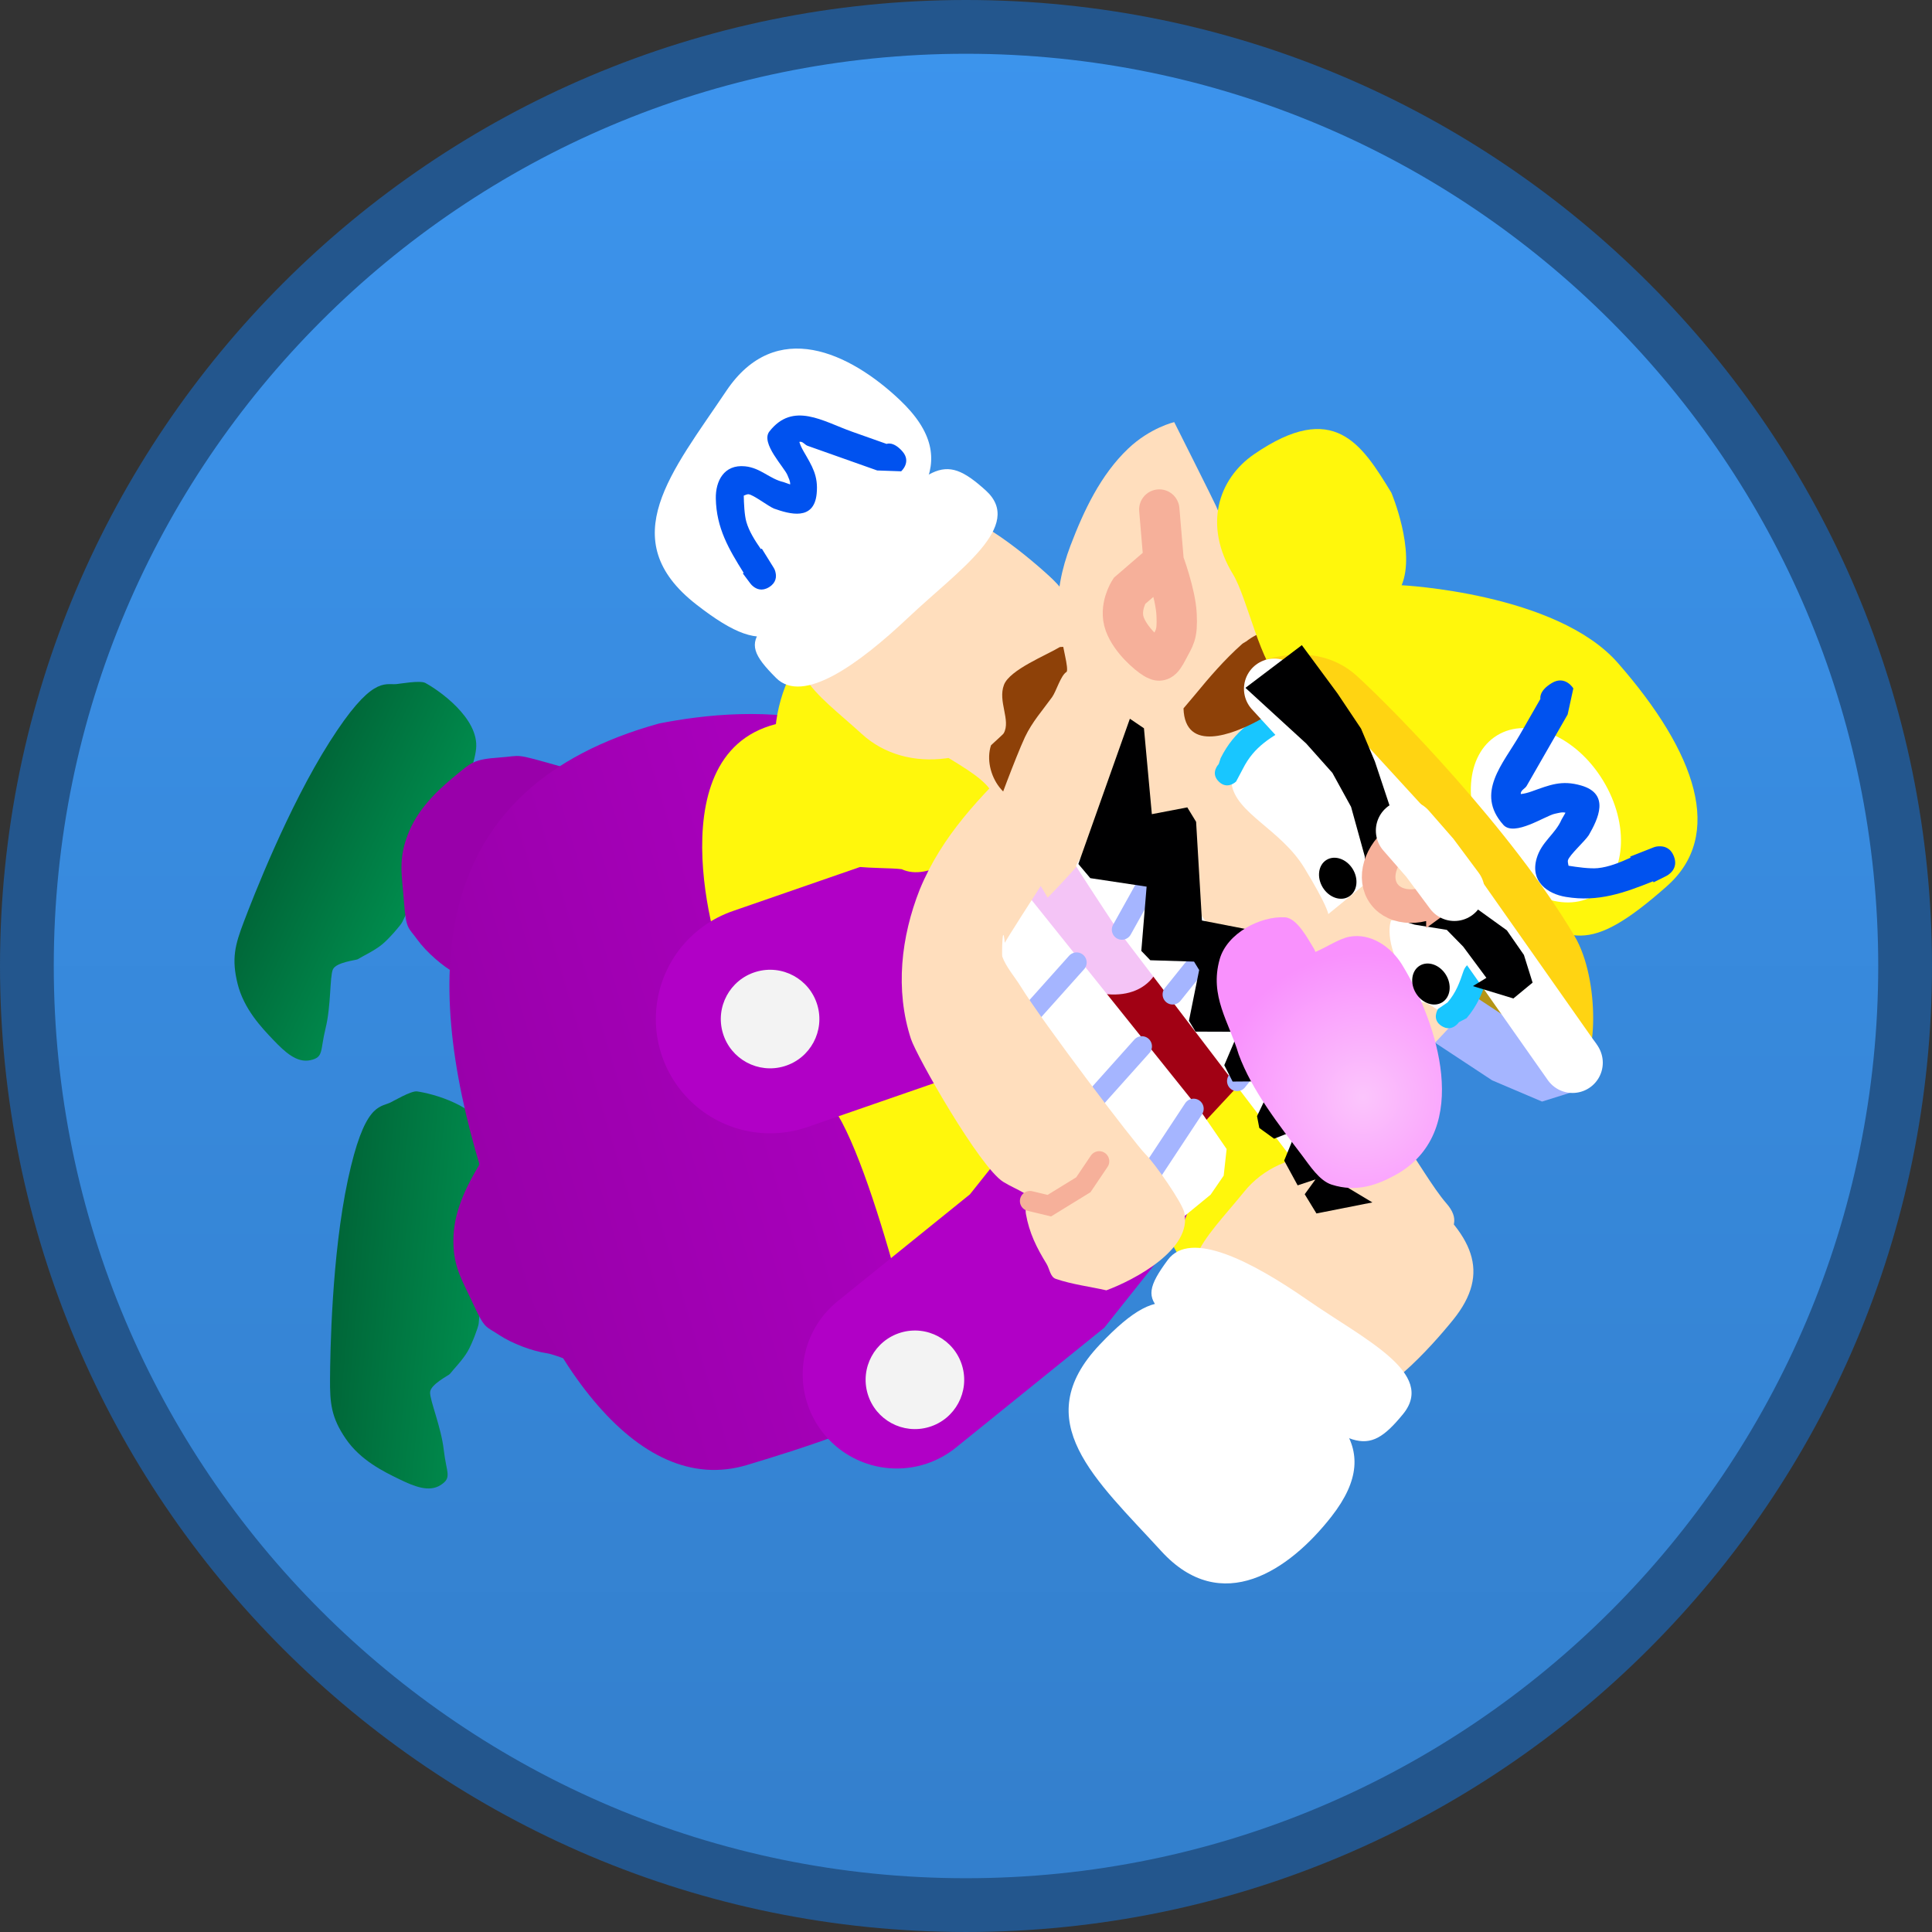 <svg version="1.1" xmlns="http://www.w3.org/2000/svg" xmlns:xlink="http://www.w3.org/1999/xlink" width="143.734" height="143.734" viewBox="0,0,143.734,143.734"><rect x="0" y="0" width="143.734" height="143.734" fill="#333333" stroke="none"/><defs><linearGradient x1="240" y1="110.133" x2="240" y2="249.867" gradientUnits="userSpaceOnUse" id="color-1"><stop offset="0" stop-color="#3c94ed"/><stop offset="1" stop-color="#337fcc"/></linearGradient><linearGradient x1="203.951" y1="204.496" x2="192.982" y2="203.512" gradientUnits="userSpaceOnUse" id="color-2"><stop offset="0" stop-color="#008c4d"/><stop offset="1" stop-color="#006638"/></linearGradient><linearGradient x1="198.988" y1="174.827" x2="189.047" y2="170.086" gradientUnits="userSpaceOnUse" id="color-3"><stop offset="0" stop-color="#008c4d"/><stop offset="1" stop-color="#006638"/></linearGradient><linearGradient x1="245.21" y1="182.115" x2="203.734" y2="194.541" gradientUnits="userSpaceOnUse" id="color-4"><stop offset="0" stop-color="#b100c6"/><stop offset="1" stop-color="#9900aa"/></linearGradient><radialGradient cx="269.517" cy="189.769" r="10.746" gradientUnits="userSpaceOnUse" id="color-5"><stop offset="0" stop-color="#fbc5fc"/><stop offset="1" stop-color="#f991fd"/></radialGradient></defs><g transform="translate(-168.133,-108.133)"><g data-paper-data="{&quot;isPaintingLayer&quot;:true}" fill-rule="nonzero" stroke-linejoin="miter" stroke-miterlimit="10" stroke-dasharray="" stroke-dashoffset="0" style="mix-blend-mode: normal"><path d="M240,110.133c19.275,0 36.744,7.827 49.39,20.477c12.65,12.646 20.477,30.114 20.477,49.39c0,19.275 -7.827,36.744 -20.477,49.39c-12.646,12.65 -30.115,20.477 -49.39,20.477c-19.275,0 -36.744,-7.827 -49.39,-20.477c-12.65,-12.646 -20.477,-30.114 -20.477,-49.39c0,-19.275 7.827,-36.744 20.477,-49.39c12.646,-12.65 30.115,-20.477 49.39,-20.477z" data-paper-data="{&quot;origPos&quot;:null}" id="ID0.4039921844378114" fill="url(#color-1)" stroke="#23568d" stroke-width="4" stroke-linecap="butt"/><g data-paper-data="{&quot;origPos&quot;:null,&quot;origRot&quot;:0}" stroke-width="0" stroke-linecap="round"><path d="M203.745,206.602c-0.024,0.264 -0.485,1.486 -0.81,2.055c-0.382,0.669 -1.099,1.381 -1.331,1.692c-0.077,0.104 -1.443,0.769 -1.472,1.361c-0.029,0.592 0.822,2.583 1.017,4.298c0.194,1.715 0.634,2.05 -0.234,2.608c-0.868,0.558 -1.978,0.099 -3.114,-0.455c-1.136,-0.553 -2.848,-1.389 -3.939,-2.982c-1.091,-1.593 -1.189,-2.657 -1.175,-4.487c0.014,-1.83 0.114,-9.116 1.326,-14.778c1.212,-5.663 2.34,-5.381 3.145,-5.747c0.242,-0.11 1.56,-0.897 2.003,-0.837c1.089,0.149 4.67,1.056 5.244,3.275c0.575,2.219 -0.142,8.223 -0.66,13.997z" data-paper-data="{&quot;origPos&quot;:null}" fill="url(#color-2)" stroke="#000000"/><path d="M206.225,192.628c1.689,-0.763 0.742,-0.671 4.645,-0.985c3.903,-0.314 5.978,-0.304 7.712,-0.009c1.919,0.326 1.065,14.38 -0.691,17.464c-1.756,3.084 -7.612,-0.072 -9.088,-0.29c-1.062,-0.157 -2.579,-0.717 -3.558,-1.371c-0.979,-0.654 -1.032,-0.395 -1.899,-2.274c-0.867,-1.879 -1.56,-2.858 -1.476,-5.04c0.084,-2.182 1.211,-4.122 1.875,-5.265c0.664,-1.143 0.79,-1.469 2.479,-2.231z" data-paper-data="{&quot;origPos&quot;:null}" fill="#9900aa" stroke="#b100c6"/></g><g data-paper-data="{&quot;origPos&quot;:null,&quot;origRot&quot;:0}" stroke-width="0" stroke-linecap="round"><path d="M198.061,176.729c-0.114,0.239 -0.972,1.224 -1.475,1.645c-0.591,0.494 -1.511,0.912 -1.836,1.123c-0.109,0.07 -1.62,0.219 -1.854,0.764c-0.234,0.545 -0.128,2.708 -0.543,4.383c-0.415,1.675 -0.119,2.142 -1.127,2.363c-1.008,0.221 -1.889,-0.596 -2.761,-1.51c-0.872,-0.914 -2.186,-2.293 -2.654,-4.167c-0.468,-1.874 -0.19,-2.905 0.461,-4.615c0.65,-1.711 3.28,-8.506 6.387,-13.393c3.107,-4.887 4.067,-4.23 4.948,-4.293c0.266,-0.019 1.775,-0.298 2.169,-0.087c0.969,0.519 4.01,2.615 3.777,4.895c-0.233,2.28 -2.995,7.659 -5.491,12.892z" data-paper-data="{&quot;origPos&quot;:null}" fill="url(#color-3)" stroke="#000000"/><path d="M205.251,164.492c1.849,-0.127 0.929,-0.371 4.698,0.693c3.768,1.064 5.71,1.796 7.233,2.676c1.685,0.974 -4.007,13.852 -6.726,16.132c-2.72,2.28 -7.111,-2.717 -8.419,-3.435c-0.941,-0.517 -2.168,-1.57 -2.858,-2.523c-0.69,-0.954 -0.83,-0.729 -0.989,-2.792c-0.159,-2.063 -0.468,-3.222 0.371,-5.238c0.839,-2.016 2.57,-3.443 3.59,-4.283c1.02,-0.84 1.251,-1.102 3.1,-1.229z" data-paper-data="{&quot;origPos&quot;:null}" fill="#9900aa" stroke="#b100c6"/></g><g data-paper-data="{&quot;origPos&quot;:null,&quot;origRot&quot;:0,&quot;index&quot;:null}" stroke-width="0" stroke-linecap="butt"><g data-paper-data="{&quot;origPos&quot;:null}" stroke="none"><path d="M270.388,204.532c-4.138,3.616 -5.853,6.878 -7.804,4.646c-4.08,-4.668 -6.963,-6.433 -6.542,-7.813c0.541,-1.775 11.182,-10.367 12.732,-11.387c1.852,-1.22 5.012,5.445 6.962,7.677c1.951,2.232 -1.21,3.262 -5.348,6.878z" data-paper-data="{&quot;origRot&quot;:0,&quot;origPos&quot;:null}" fill="#ffdebd"/><path d="M264.193,196.263c-4.138,3.616 -5.699,8.279 -7.28,6.74c-4.08,-4.668 -3.345,-11.332 -0.738,-14.177c0.541,-1.775 4.378,-1.985 5.943,-2.42c1.852,-1.22 4.994,0.408 6.945,2.64c1.951,2.232 -0.732,3.6 -4.87,7.217z" data-paper-data="{&quot;origRot&quot;:0,&quot;origPos&quot;:null}" fill="#fff70c"/></g><g data-paper-data="{&quot;origPos&quot;:null}"><path d="M258.844,206.335c-4.217,-3.409 -1.016,-5.997 1.848,-9.54c2.864,-3.542 8.604,-3.65 12.821,-0.241c4.217,3.409 5.59,6.226 2.726,9.769c-1.602,1.982 -5.542,6.412 -8.076,6.141c-4.649,-0.498 -5.684,-3.19 -9.32,-6.13z" data-paper-data="{&quot;origPos&quot;:null,&quot;origRot&quot;:0}" fill="#ffdebd" stroke="#ffdebd"/><g data-paper-data="{&quot;origPos&quot;:null,&quot;origRot&quot;:0}" fill="#ffffff" stroke="none"><path d="M249.946,208.172c5.037,-5.319 6.158,-3.05 11.608,0.722c5.45,3.772 9.934,6.57 5.629,12.072c-3.123,3.992 -8.178,7.461 -12.651,2.57c-4.881,-5.337 -9.98,-9.667 -4.586,-15.364z" data-paper-data="{&quot;origRot&quot;:0,&quot;origPos&quot;:null}"/><path d="M265.437,204.868c4.204,2.918 9.569,5.426 7.074,8.473c-2.792,3.408 -3.736,2.433 -10.488,-2.504c-7.692,-5.625 -9.891,-5.084 -7.013,-8.968c1.681,-2.268 6.224,0.082 10.427,3z" data-paper-data="{&quot;origRot&quot;:0,&quot;origPos&quot;:null}"/></g></g></g><g data-paper-data="{&quot;origPos&quot;:null,&quot;origRot&quot;:0}"><path d="M241.78,173.819c2.314,7.725 8.823,19.507 6.371,26.734c-3.29,9.701 -15.523,13.897 -24.457,16.574c-8.235,2.467 -15.556,-7.89 -19.836,-22.175c-4.28,-14.285 -3.954,-28.223 13.316,-32.996c6.468,-1.271 20.327,-2.422 24.606,11.863z" data-paper-data="{&quot;origPos&quot;:null,&quot;index&quot;:null}" fill="url(#color-4)" stroke="none" stroke-width="0" stroke-linecap="butt"/><path d="M245.365,175.752c2.314,7.725 6.892,17.625 4.441,24.853c-1.659,4.893 -12.493,12.477 -12.493,12.477c0,0 -4.171,-18.942 -7.49,-22.938c-1.488,-1.792 -6.051,-7.185 -7.627,-9.706c-0.826,-1.321 -5.538,-17.088 4.507,-18.603c6.468,-1.271 14.382,-0.368 18.662,13.917z" data-paper-data="{&quot;origPos&quot;:null,&quot;index&quot;:null}" fill="#fff70c" stroke="none" stroke-width="0" stroke-linecap="butt"/><path d="M243.008,177.859l-17.583,6.088" data-paper-data="{&quot;origPos&quot;:null}" fill="none" stroke="#b100c6" stroke-width="17" stroke-linecap="round"/><path d="M226.477,187.459c-1.939,0.581 -3.983,-0.52 -4.564,-2.46c-0.581,-1.939 0.52,-3.983 2.46,-4.564c1.939,-0.581 3.983,0.52 4.564,2.46c0.581,1.939 -0.52,3.983 -2.46,4.564z" data-paper-data="{&quot;origPos&quot;:null}" fill="#f3f3f3" stroke="none" stroke-width="0" stroke-linecap="butt"/><path d="M249.768,196.322l-4.477,5.626l-10.441,8.436" data-paper-data="{&quot;origPos&quot;:null,&quot;origRot&quot;:0}" fill="none" stroke="#b100c6" stroke-width="14" stroke-linecap="round"/><path d="M237.251,214.298c-1.939,0.581 -3.983,-0.52 -4.564,-2.46c-0.581,-1.939 0.52,-3.983 2.46,-4.564c1.939,-0.581 3.983,0.52 4.564,2.46c0.581,1.939 -0.52,3.983 -2.46,4.564z" data-paper-data="{&quot;origPos&quot;:null}" fill="#f3f3f3" stroke="none" stroke-width="0" stroke-linecap="butt"/></g><g data-paper-data="{&quot;origPos&quot;:null,&quot;origRot&quot;:0}" stroke-linecap="butt"><g data-paper-data="{&quot;origPos&quot;:null}" stroke="none" stroke-width="0"><path d="M232.271,150.213c1.595,-2.499 3.779,0.47 8.411,3.427c4.632,2.957 7.911,3.503 6.315,6.002c-1.595,2.499 -3.723,9.561 -5.737,8.631c-1.685,-0.778 -13.49,-7.683 -14.29,-9.357c-0.622,-1.302 1.965,-3.478 5.301,-8.703z" data-paper-data="{&quot;origRot&quot;:0,&quot;origPos&quot;:null}" fill="#ffdebd"/><path d="M227.586,157.165c1.333,-1.758 3.573,2.619 8.205,5.577c4.632,2.957 7.489,3.909 5.893,6.408c-1.595,2.499 -4.458,4.578 -6.472,3.648c-1.613,-0.197 -5.438,0.169 -6.238,-1.505c-3.003,-2.423 -4.725,-8.903 -1.388,-14.128z" data-paper-data="{&quot;origRot&quot;:0,&quot;origPos&quot;:null}" fill="#fff70c"/></g><g data-paper-data="{&quot;origPos&quot;:null}"><path d="M228.997,153.582c3.156,-3.45 3.776,-6.267 8.299,-7.453c2.465,-0.647 7.023,3.146 8.903,4.866c3.361,3.075 2.424,6.065 -1.236,10.066c-3.66,4.001 -9.352,4.752 -12.713,1.678c-3.361,-3.075 -6.913,-5.155 -3.253,-9.156z" data-paper-data="{&quot;origPos&quot;:null,&quot;origRot&quot;:0}" fill="#ffdebd" stroke="#ffdebd" stroke-width="0"/><g data-paper-data="{&quot;origPos&quot;:null,&quot;origRot&quot;:0}" fill="#ffffff" stroke="none" stroke-width="0"><path d="M219.925,153.096c-6.185,-4.827 -1.79,-9.871 2.239,-15.877c3.692,-5.504 9.209,-2.829 12.893,0.651c5.079,4.798 1.063,8.234 -3.762,12.778c-4.825,4.544 -5.594,6.955 -11.37,2.448z" data-paper-data="{&quot;origRot&quot;:0,&quot;origPos&quot;:null}"/><path d="M225.874,158.572c-3.426,-3.411 -1.17,-3.205 5.594,-9.915c5.938,-5.891 6.727,-6.996 9.996,-4.043c2.923,2.639 -2.008,5.922 -5.728,9.435c-3.721,3.513 -7.862,6.516 -9.862,4.524z" data-paper-data="{&quot;origRot&quot;:0,&quot;origPos&quot;:null}"/></g><path d="M235.271,141.718c0.692,0.787 -0.095,1.478 -0.095,1.478l-1.782,-0.062c-0.864,-0.306 -1.728,-0.612 -2.592,-0.918c-0.864,-0.306 -1.728,-0.612 -2.592,-0.918c-0.185,-0.066 -0.313,-0.281 -0.509,-0.298c-0.03,-0.003 -0.064,0.002 -0.099,0.011c0.068,0.232 0.174,0.455 0.303,0.679c0.647,1.124 1.119,1.829 0.984,3.182c-0.203,2.029 -2.011,1.51 -3.168,1.1c-0.425,-0.17 -1.545,-1.038 -1.902,-1.069c-0.101,-0.009 -0.237,0.061 -0.353,0.104c0.012,0.564 0.047,1.439 0.193,1.949c0.2,0.699 0.629,1.379 1.082,2.032l0.066,-0.041l0.879,1.416c0.07,0.11 0.119,0.233 0.144,0.361c0.072,0.306 0.056,0.751 -0.461,1.08c-0.009,0.006 -0.018,0.011 -0.027,0.017c-0.524,0.319 -0.93,0.138 -1.173,-0.062c-0.083,-0.063 -0.155,-0.137 -0.214,-0.219l-0.557,-0.744l0.06,-0.045c-1.093,-1.746 -2.032,-3.327 -2.071,-5.539c-0.022,-1.274 0.597,-2.544 2.176,-2.387c1.16,0.116 1.821,0.936 2.859,1.173c0.165,0.058 0.329,0.117 0.494,0.175c0.02,-0.236 -0.109,-0.463 -0.196,-0.684c-0.234,-0.592 -2.021,-2.391 -1.347,-3.255c1.756,-2.252 4.003,-0.746 6.13,0.008c0.864,0.306 1.728,0.612 2.592,0.918c0,0 0.486,-0.229 1.177,0.558z" data-paper-data="{&quot;origPos&quot;:null}" fill="#0052ef" stroke="none" stroke-width="0.5"/></g></g><g data-paper-data="{&quot;origPos&quot;:null,&quot;origRot&quot;:0}"><path d="M266.303,184.863l-3.019,0.421l-10.242,11.006l-13.54,-17.7l-0.41,-2.002l1.351,-2.469l10.185,-10.766l10.833,13.627z" data-paper-data="{&quot;origPos&quot;:null}" fill="#a10114" stroke="#a10114" stroke-width="0.5" stroke-linecap="round"/><path d="M243.046,170.504c1.877,-1.873 5.772,-1.012 8.7,1.923c2.928,2.935 3.781,6.832 1.904,8.704c-1.877,1.873 -5.772,1.012 -8.7,-1.923c-2.928,-2.935 -3.781,-6.832 -1.904,-8.704z" data-paper-data="{&quot;origPos&quot;:null,&quot;origRot&quot;:0}" fill="#f4c4f6" stroke="none" stroke-width="0" stroke-linecap="butt"/><g data-paper-data="{&quot;origPos&quot;:null}" stroke-linecap="round"><path d="M240.884,179.174l3.331,-4.915l13.198,16.476l1.977,2.883l-0.219,1.978l-0.973,1.417l-2.998,2.457z" data-paper-data="{&quot;origPos&quot;:null}" fill="#ffffff" stroke="#000000" stroke-width="0"/><path d="M253.751,195.445l3.182,-4.824" data-paper-data="{&quot;origPos&quot;:null}" fill="none" stroke="#a5b5ff" stroke-width="1.5"/><path d="M249.647,189.816l3.437,-3.842" data-paper-data="{&quot;origPos&quot;:null,&quot;origRot&quot;:0}" fill="none" stroke="#a5b5ff" stroke-width="1.5"/><path d="M248.228,179.739l-3.437,3.842" data-paper-data="{&quot;origPos&quot;:null,&quot;origRot&quot;:0}" fill="none" stroke="#a5b5ff" stroke-width="1.5"/></g><g data-paper-data="{&quot;origPos&quot;:null}"><path d="M252.351,162.589c0.638,1.728 -1.276,3.314 -1.387,3.417c-0.629,0.584 -7.721,11.582 -8.078,12.269c-0.177,-1.73 -0.225,0.912 -0.189,1.015c0.261,0.755 0.951,1.548 1.371,2.231c1.613,2.624 8.435,11.631 9.306,12.502c0.702,0.701 2.689,3.558 2.862,4.3c0.643,2.754 -3.741,5.048 -5.794,5.806c-1.255,-0.285 -2.547,-0.436 -3.764,-0.854c-0.413,-0.142 -0.457,-0.744 -0.685,-1.115c-0.743,-1.209 -1.284,-2.29 -1.535,-3.711c-0.064,-0.364 0.053,-0.741 0.022,-1.11c-0.01,-0.111 -0.086,-0.289 -0.141,-0.438c-0.512,-0.298 -1.063,-0.527 -1.566,-0.84c-1.765,-1.099 -6.45,-9.349 -6.87,-10.64c-1.187,-3.647 -0.74,-7.581 0.657,-11.116c1.665,-4.036 4.48,-6.879 7.526,-9.885c1.084,-1.07 4.903,-3.379 4.903,-3.379c0,0 2.456,-0.907 3.363,1.55z" data-paper-data="{&quot;origPos&quot;:null}" fill="#ffdebd" stroke="none" stroke-width="0.5" stroke-linecap="butt"/><path d="M249.909,194.527l-1.179,1.749l-1.19,0.731l-1.339,0.823l-1.441,-0.344" data-paper-data="{&quot;origPos&quot;:null}" fill="none" stroke="#f6b09a" stroke-width="1.5" stroke-linecap="round"/></g></g><g data-paper-data="{&quot;origPos&quot;:null,&quot;origRot&quot;:0}"><path d="M284.321,188.41c-1.867,0.754 -7.432,-3.531 -10.121,-7.936c-2.167,-3.549 1.39,-4.513 3.019,-5.507c1.629,-0.995 5.52,6.178 7.687,9.727c2.167,3.549 0.624,3.228 -0.585,3.716z" data-paper-data="{&quot;origPos&quot;:null}" fill="#b49416" stroke="none" stroke-width="0" stroke-linecap="butt"/><path d="M285.034,187.046l-2.061,0.645l-2.763,-1.176l-5.476,-3.61" data-paper-data="{&quot;origPos&quot;:null}" fill="none" stroke="#a5b5ff" stroke-width="4.5" stroke-linecap="round"/><path d="M248.939,156.703c0.767,1.278 0.766,2.176 0.751,3.608c-0.163,2.718 -1.67,6.232 -4.353,7.279c-2.316,0.904 -4.142,-1.963 -3.479,-4.005c0.018,-0.035 0.894,-0.802 0.948,-0.899c0.547,-0.969 -0.455,-2.374 0.02,-3.606c0.434,-1.126 3.169,-2.206 4.161,-2.811c0,0 1.757,-0.144 1.952,0.434z" data-paper-data="{&quot;origPos&quot;:null}" fill="#8e4108" stroke="none" stroke-width="0.5" stroke-linecap="butt"/><path d="M242.236,168.433c0,0 1.424,-3.898 2.154,-5.471c0.546,-1.142 1.295,-1.966 2.015,-2.965c0.311,-0.432 0.634,-1.598 1.069,-1.873c0.109,-0.069 0.01,-0.67 -0.093,-1.148c-0.203,-0.946 -0.381,-1.954 -0.483,-2.916c-0.189,-1.787 0.239,-3.655 0.868,-5.319c1,-2.626 2.247,-5.274 4.283,-7.217c1.65,-1.576 3.443,-1.986 3.443,-1.986c0,0 3.04,6.05 3.122,6.268c0.385,1.022 2.152,3.902 2.803,6.16c0.316,1.096 0.643,2.05 0.523,3.161c-0.045,0.421 -0.556,1.497 -0.47,1.632c0.76,1.193 2.898,2.288 4.025,3.131c3.053,2.284 14.124,17.098 13.855,20.313c-0.039,0.462 -0.449,0.811 -0.687,1.209c-0.87,1.457 -8.752,9.557 -10.383,10.899c-0.864,0.711 -2.29,0.624 -3.245,0.465c-0.432,-0.072 -2.341,-2.827 -2.947,-3.819c-2.918,-4.779 -5.776,-9.572 -8.996,-14.155c-0.801,-1.144 -1.983,-2.581 -2.479,-3.896c-0.064,-0.17 -0.918,-0.35 -1.001,-0.148c-0.407,0.981 -3.536,4.158 -3.536,4.158z" data-paper-data="{&quot;origPos&quot;:null}" fill="#ffdebd" stroke="none" stroke-width="0.5" stroke-linecap="butt"/><path d="M266.953,176.138c0,0 -0.041,-0.585 -1.789,-3.448c-1.748,-2.864 -5.11,-4.053 -5.408,-6.27c-0.259,-1.928 4.589,-5.628 5.137,-4.731c1.267,2.075 6.697,10.66 6.697,10.66l-4.637,3.789z" data-paper-data="{&quot;origPos&quot;:null}" fill="#ffffff" stroke="#f6b09a" stroke-width="0" stroke-linecap="butt"/><path d="M271.62,176.618c0,0 2.484,-0.417 3.783,0.367c1.353,0.817 2.859,2.573 2.859,2.573c0,0 -1.637,4.803 -3.214,3.68c-1.814,-1.292 -0.56,0.591 -2.308,-2.273c-1.748,-2.864 -1.12,-4.347 -1.12,-4.347z" data-paper-data="{&quot;index&quot;:null,&quot;origPos&quot;:null}" fill="#ffffff" stroke="#f6b09a" stroke-width="0" stroke-linecap="butt"/><path d="M258.8,166.274c-0.648,-0.648 0.001,-1.296 0.001,-1.296l0.146,-0.447c1.044,-2.085 2.518,-2.927 4.445,-4.104c0,0 0.782,-0.478 1.26,0.305c0.478,0.782 -0.305,1.26 -0.305,1.26c-1.653,1.009 -2.888,1.617 -3.761,3.36l-0.49,0.923c0,0 -0.648,0.648 -1.296,-0.001z" data-paper-data="{&quot;origPos&quot;:null}" fill="#18c6ff" stroke="none" stroke-width="0.5" stroke-linecap="butt"/><path d="M260.849,155.854l-0.002,-0.003c2.02,-1.564 3.133,-0.25 4.083,1.519c0.31,0.578 0.815,1.217 0.536,1.905c-0.765,1.888 -2.281,1.583 -3.772,2.494c-1.79,0.968 -5.406,2.412 -5.513,-0.936c-0,-0.001 0.828,-0.98 0.839,-0.993c1.105,-1.345 2.205,-2.623 3.509,-3.785c0,0 0.087,-0.078 0.227,-0.146l-0.005,-0.006c0,0 0.036,-0.022 0.097,-0.049z" data-paper-data="{&quot;origPos&quot;:null}" fill="#8e4108" stroke="none" stroke-width="0.5" stroke-linecap="butt"/><path d="M275.385,184.465c-0.778,-0.492 -0.267,-1.271 -0.267,-1.271l0.711,-0.486c0.626,-0.733 0.885,-1.445 1.194,-2.366c0,0 0.295,-0.879 1.177,-0.602c0.882,0.277 0.587,1.156 0.587,1.156c-0.383,1.141 -0.749,2.055 -1.547,2.989l-0.566,0.294c0,0 -0.511,0.779 -1.288,0.287z" data-paper-data="{&quot;origPos&quot;:null}" fill="#18c6ff" stroke="none" stroke-width="0.5" stroke-linecap="butt"/><path d="M292.143,174.063c-5.957,5.263 -7.208,4.067 -11.77,1.403c-6.647,-3.881 -10.635,-11.832 -16.826,-16.533c-1.626,-1.234 -2.606,-6.311 -3.685,-8.079c-2.207,-3.616 -1.116,-7.082 1.575,-8.931c5.937,-4.077 8.002,-0.749 10.209,2.867c0,0 1.833,4.343 0.763,6.883c0,0 11.523,0.564 16.091,5.785c5.881,6.721 7.92,12.825 3.642,16.604z" data-paper-data="{&quot;origPos&quot;:null}" fill="#fff70c" stroke="none" stroke-width="0" stroke-linecap="butt"/><path d="M286.772,174.729c-2.345,1.432 -5.871,-0.069 -7.875,-3.352c-2.004,-3.283 -1.728,-7.105 0.617,-8.537c2.345,-1.432 5.871,0.069 7.875,3.352c2.004,3.283 1.728,7.105 -0.617,8.537z" data-paper-data="{&quot;origPos&quot;:null}" fill="#ffffff" stroke="none" stroke-width="0" stroke-linecap="butt"/><path d="M283.583,158.948c1,-0.601 1.601,0.4 1.601,0.4l-0.424,1.94c-0.508,0.885 -1.016,1.771 -1.524,2.656c-0.508,0.885 -1.016,1.771 -1.524,2.656c-0.109,0.19 -0.37,0.287 -0.428,0.498c-0.009,0.032 -0.011,0.07 -0.008,0.111c0.268,-0.028 0.533,-0.099 0.804,-0.196c1.361,-0.484 2.228,-0.861 3.683,-0.442c2.183,0.628 1.252,2.505 0.572,3.691c-0.271,0.432 -1.447,1.485 -1.552,1.871c-0.029,0.108 0.019,0.272 0.043,0.408c0.621,0.1 1.586,0.236 2.174,0.179c0.806,-0.079 1.637,-0.413 2.443,-0.779l-0.032,-0.08l1.728,-0.68c0.135,-0.054 0.279,-0.083 0.424,-0.085c0.35,-0.017 0.834,0.089 1.091,0.721c0.004,0.011 0.009,0.022 0.013,0.033c0.245,0.638 -0.035,1.047 -0.303,1.273c-0.085,0.078 -0.181,0.142 -0.283,0.191l-0.927,0.461l-0.037,-0.075c-2.132,0.848 -4.052,1.561 -6.484,1.161c-1.4,-0.23 -2.668,-1.163 -2.18,-2.861c0.359,-1.248 1.39,-1.809 1.857,-2.898c0.097,-0.169 0.194,-0.337 0.29,-0.506c-0.255,-0.069 -0.529,0.027 -0.788,0.078c-0.696,0.138 -3.024,1.736 -3.836,0.825c-2.117,-2.375 -0.016,-4.535 1.235,-6.715c0.508,-0.885 1.016,-1.771 1.524,-2.656c0,0 -0.153,-0.578 0.847,-1.178z" data-paper-data="{&quot;origPos&quot;:null,&quot;origRot&quot;:0}" fill="#0052ef" stroke="none" stroke-width="0.5" stroke-linecap="butt"/><path d="M285.38,188.035c-0.444,0.135 -14.779,-17.676 -18.622,-22.765c-1.868,-2.473 -4.93,-7.916 -4.486,-8.051c1.642,-0.5 4.532,-0.863 6.809,1.204c2.752,2.498 11.536,11.48 16.199,19.36c1.906,3.221 1.741,9.752 0.1,10.252z" data-paper-data="{&quot;origPos&quot;:null}" fill="#ffd412" stroke="none" stroke-width="0" stroke-linecap="butt"/><path d="M254.38,146.04l0.329,3.889c0,0 0.881,2.344 0.958,3.915c0.077,1.571 -0.154,1.697 -0.638,2.639c-0.484,0.943 -0.633,0.881 -1.043,0.637c-0.409,-0.244 -1.725,-1.327 -2.175,-2.558c-0.45,-1.231 0.34,-2.458 0.34,-2.458l2.519,-2.172" data-paper-data="{&quot;origPos&quot;:null}" fill="none" stroke="#f6b09a" stroke-width="3" stroke-linecap="round"/><path d="M262.93,159.381l11.329,12.36l10.866,15.454" data-paper-data="{&quot;origPos&quot;:null}" fill="none" stroke="#ffffff" stroke-width="4.5" stroke-linecap="round"/><path d="M277.709,181.496l1.006,-0.614l-1.724,-2.322l-1.222,-1.248l-2.383,-0.386l-1.688,-0.503l-1.842,-3.017l-0.192,-1.57l-1.016,-3.675l-1.389,-2.527l-1.948,-2.185l-4.523,-4.142l4.197,-3.176l2.655,3.595l1.749,2.614l1.029,2.44l1.103,3.315l0.042,2.582l0.868,1.924l1.427,1.583l1.197,0.956l2.991,0.628l2.19,1.577l1.271,1.831l0.645,2.061l-1.428,1.179z" data-paper-data="{&quot;origPos&quot;:null}" fill="#000001" stroke="#ff0000" stroke-width="0" stroke-linecap="round"/><path d="M275.483,174.723c-1.543,1.121 -3.5,1.092 -4.37,-0.065c-0.87,-1.157 -0.324,-3.003 1.219,-4.124c1.543,-1.121 1.414,0.181 2.284,1.338c0.87,1.157 2.41,1.73 0.867,2.851z" data-paper-data="{&quot;origPos&quot;:null,&quot;origRot&quot;:0}" fill="#ffdebd" stroke="#f6b09a" stroke-width="2.5" stroke-linecap="butt"/><path d="M272.742,169.926l1.77,2.028l1.821,2.447" data-paper-data="{&quot;origPos&quot;:null}" fill="none" stroke="#ffffff" stroke-width="4.5" stroke-linecap="round"/><g data-paper-data="{&quot;origPos&quot;:null,&quot;index&quot;:null}" stroke-linecap="round"><path d="M266.742,189.709l-2.586,4.494l-12.993,-17.059c0,0 -2.972,-4.502 -2.97,-4.58c0.005,-0.235 0.737,-1.189 0.737,-1.189l2.361,-3.524l1.171,1.003z" data-paper-data="{&quot;origPos&quot;:null}" fill="#ffffff" stroke="#000000" stroke-width="0"/><path d="M251.599,177.296l2.461,-4.418" data-paper-data="{&quot;origPos&quot;:null}" fill="none" stroke="#a5b5ff" stroke-width="1.5"/><path d="M258.138,178.672l-2.762,3.444" data-paper-data="{&quot;origPos&quot;:null,&quot;origRot&quot;:0}" fill="none" stroke="#a5b5ff" stroke-width="1.5"/><path d="M260.17,188.561l2.762,-3.444" data-paper-data="{&quot;origPos&quot;:null,&quot;origRot&quot;:0}" fill="none" stroke="#a5b5ff" stroke-width="1.5"/></g><path d="M270.233,197.588l-4.161,0.822l-0.873,-1.43l0.8,-1.102l-1.326,0.441l-1.002,-1.842l0.934,-2.288l-1.683,0.66l-1.102,-0.8l-0.168,-0.879l1.237,-2.596l-3.054,0.023l-0.62,-1.217l1.059,-2.487l-3.197,-0.011l-0.491,-0.805l0.761,-3.778l-0.382,-0.626l-3.252,-0.101l-0.67,-0.695l0.394,-4.781l-4.19,-0.632l-0.888,-1.053l3.833,-10.807l1.047,0.71l0.588,6.39l2.637,-0.505l0.655,1.073l0.434,7.343l3.202,0.622l0.526,0.661l-0.742,4.011l3.093,0.443l0.531,1.271l-0.08,1.276l-0.835,1.246l1.906,0.309l0.853,1.197l-0.88,2.378l1.837,0.597l0.372,1.614l-0.671,1.514l1.852,0.219l-0.328,1.673l-0.085,0.665z" data-paper-data="{&quot;origPos&quot;:null}" fill="#000001" stroke="#ff0000" stroke-width="0" stroke-linecap="round"/><path d="M265.995,178.953c0.835,-0.351 1.764,-0.98 2.503,-1.125c1.631,-0.32 3.155,0.783 3.95,2.086c2.668,4.371 5.151,12.194 -0.218,15.472c-1.603,0.933 -3.166,1.474 -5.029,0.879c-0.913,-0.291 -1.632,-1.424 -2.183,-2.152c-1.715,-2.267 -3.748,-4.846 -4.731,-7.535c-0.724,-2.436 -2.187,-4.327 -1.415,-7.079c0.543,-1.935 3.021,-3.227 4.866,-3.12c0.892,0.052 1.727,1.645 2.145,2.328c0,0 0.058,0.095 0.112,0.246z" data-paper-data="{&quot;origPos&quot;:null}" fill="url(#color-5)" stroke="none" stroke-width="0.5" stroke-linecap="butt"/><path d="M268.773,172.789c0.23,0.377 0.313,0.795 0.262,1.165c-0.051,0.371 -0.237,0.694 -0.545,0.882c-0.308,0.188 -0.681,0.206 -1.034,0.082c-0.353,-0.124 -0.687,-0.388 -0.917,-0.765c-0.23,-0.377 -0.313,-0.795 -0.262,-1.165c0.051,-0.371 0.237,-0.694 0.545,-0.882c0.308,-0.188 0.681,-0.206 1.034,-0.082c0.353,0.124 0.687,0.389 0.917,0.765z" data-paper-data="{&quot;origPos&quot;:null}" id="ID0.651427554897964" fill="#000000" stroke="none" stroke-width="1.057" stroke-linecap="butt"/><path d="M275.707,180.659c0.23,0.377 0.313,0.795 0.262,1.165c-0.051,0.371 -0.237,0.694 -0.545,0.882c-0.308,0.188 -0.681,0.206 -1.034,0.082c-0.353,-0.124 -0.687,-0.388 -0.917,-0.765c-0.23,-0.377 -0.313,-0.795 -0.262,-1.165c0.051,-0.371 0.237,-0.694 0.545,-0.882c0.308,-0.188 0.681,-0.206 1.034,-0.082c0.353,0.124 0.687,0.389 0.917,0.765z" data-paper-data="{&quot;origPos&quot;:null}" id="ID0.651427554897964" fill="#000000" stroke="none" stroke-width="1.057" stroke-linecap="butt"/></g></g></g></svg>
